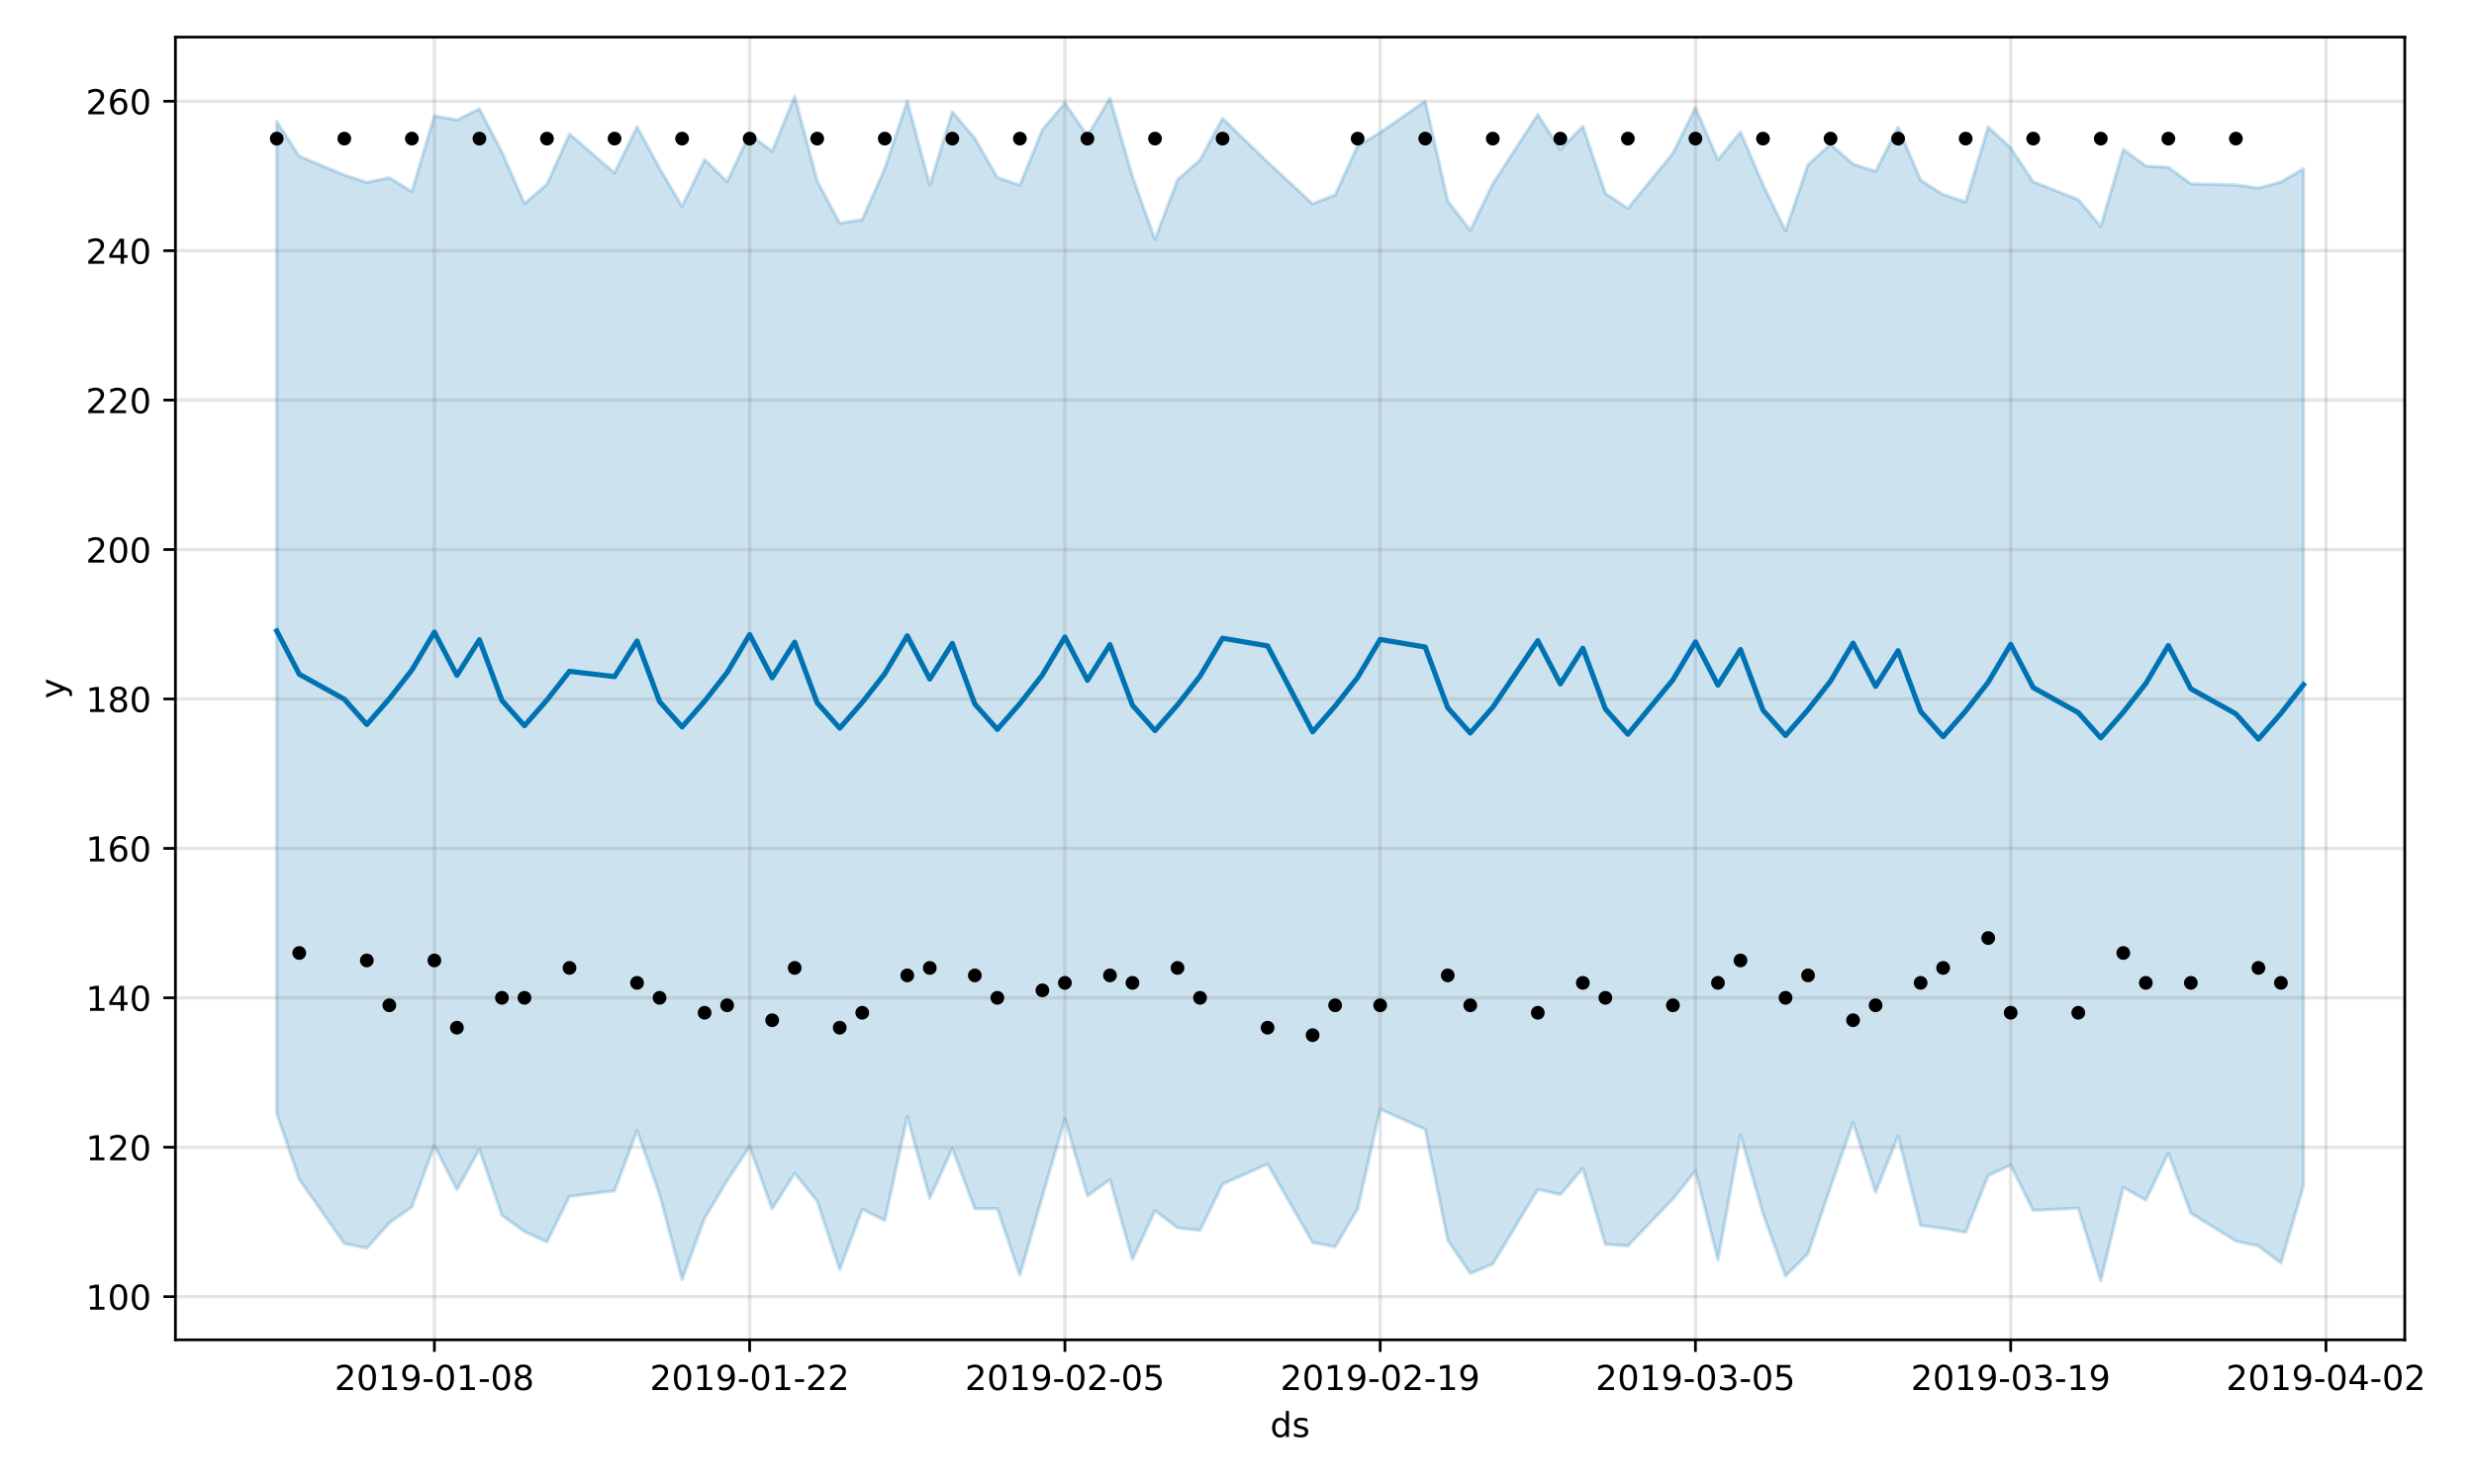 <?xml version="1.0" encoding="utf-8" standalone="no"?>
<!DOCTYPE svg PUBLIC "-//W3C//DTD SVG 1.1//EN"
  "http://www.w3.org/Graphics/SVG/1.1/DTD/svg11.dtd">
<!-- Created with matplotlib (https://matplotlib.org/) -->
<svg height="432pt" version="1.1" viewBox="0 0 720 432" width="720pt" xmlns="http://www.w3.org/2000/svg" xmlns:xlink="http://www.w3.org/1999/xlink">
 <defs>
  <style type="text/css">
*{stroke-linecap:butt;stroke-linejoin:round;}
  </style>
 </defs>
 <g id="figure_1">
  <g id="patch_1">
   <path d="M 0 432 
L 720 432 
L 720 0 
L 0 0 
z
" style="fill:#ffffff;"/>
  </g>
  <g id="axes_1">
   <g id="patch_2">
    <path d="M 51.05 390.04 
L 699.857 390.04 
L 699.857 10.8 
L 51.05 10.8 
z
" style="fill:#ffffff;"/>
   </g>
   <g id="PolyCollection_1">
    <defs>
     <path d="M 80.541 -396.618 
L 80.541 -107.808 
L 87.095 -88.69 
L 100.202 -70.005 
L 106.756 -68.658 
L 113.309 -76.009 
L 119.863 -80.621 
L 126.417 -98.53 
L 132.97 -85.693 
L 139.524 -97.398 
L 146.077 -78.215 
L 152.631 -73.482 
L 159.185 -70.451 
L 165.738 -83.743 
L 178.845 -85.345 
L 185.399 -102.892 
L 191.953 -84.298 
L 198.506 -59.486 
L 205.06 -77.34 
L 211.613 -88.308 
L 218.167 -98.234 
L 224.721 -80.084 
L 231.274 -90.434 
L 237.828 -82.37 
L 244.381 -62.451 
L 250.935 -79.96 
L 257.489 -76.737 
L 264.042 -106.899 
L 270.596 -83.197 
L 277.15 -97.64 
L 283.703 -80.103 
L 290.257 -80.161 
L 296.81 -60.8 
L 303.364 -83.707 
L 309.918 -106.26 
L 316.471 -83.89 
L 323.025 -88.571 
L 329.578 -65.386 
L 336.132 -79.576 
L 342.686 -74.564 
L 349.239 -73.834 
L 355.793 -87.283 
L 368.9 -93.132 
L 382.007 -70.287 
L 388.561 -69.051 
L 395.114 -80.04 
L 401.668 -109.105 
L 414.775 -103.249 
L 421.329 -71.003 
L 427.883 -61.285 
L 434.436 -64.021 
L 447.543 -85.749 
L 454.097 -84.246 
L 460.651 -91.861 
L 467.204 -69.773 
L 473.758 -69.327 
L 486.865 -82.964 
L 493.419 -91.161 
L 499.972 -65.247 
L 506.526 -101.622 
L 513.079 -78.77 
L 519.633 -60.501 
L 526.187 -67.084 
L 532.74 -86.45 
L 539.294 -105.285 
L 545.847 -84.961 
L 552.401 -101.26 
L 558.955 -75.284 
L 565.508 -74.391 
L 572.062 -73.297 
L 578.616 -89.799 
L 585.169 -92.806 
L 591.723 -79.617 
L 604.83 -80.306 
L 611.384 -59.198 
L 617.937 -86.331 
L 624.491 -82.652 
L 631.044 -96.315 
L 637.598 -78.831 
L 650.705 -70.698 
L 657.259 -69.28 
L 663.812 -64.313 
L 670.366 -86.748 
L 670.366 -382.875 
L 670.366 -382.875 
L 663.812 -379.014 
L 657.259 -377.257 
L 650.705 -378.178 
L 637.598 -378.499 
L 631.044 -383.288 
L 624.491 -383.658 
L 617.937 -388.519 
L 611.384 -366.105 
L 604.83 -373.901 
L 591.723 -379.09 
L 585.169 -388.921 
L 578.616 -395.051 
L 572.062 -373.206 
L 565.508 -375.36 
L 558.955 -379.534 
L 552.401 -394.956 
L 545.847 -382.147 
L 539.294 -384.223 
L 532.74 -389.976 
L 526.187 -384.067 
L 519.633 -364.795 
L 513.079 -378.186 
L 506.526 -393.544 
L 499.972 -385.454 
L 493.419 -400.683 
L 486.865 -387.407 
L 473.758 -371.327 
L 467.204 -375.718 
L 460.651 -395.236 
L 454.097 -388.484 
L 447.543 -398.667 
L 434.436 -378.48 
L 427.883 -364.915 
L 421.329 -373.503 
L 414.775 -402.576 
L 401.668 -393.408 
L 395.114 -389.593 
L 388.561 -375.251 
L 382.007 -372.662 
L 368.9 -384.828 
L 355.793 -397.535 
L 349.239 -385.424 
L 342.686 -379.653 
L 336.132 -362.309 
L 329.578 -380.576 
L 323.025 -403.39 
L 316.471 -392.452 
L 309.918 -401.981 
L 303.364 -394.244 
L 296.81 -378.101 
L 290.257 -380.312 
L 283.703 -391.73 
L 277.15 -399.427 
L 270.596 -378.103 
L 264.042 -402.546 
L 257.489 -382.942 
L 250.935 -368.073 
L 244.381 -367.016 
L 237.828 -379.307 
L 231.274 -403.962 
L 224.721 -387.91 
L 218.167 -393 
L 211.613 -379.117 
L 205.06 -385.527 
L 198.506 -371.9 
L 191.953 -383.002 
L 185.399 -395.092 
L 178.845 -381.651 
L 165.738 -392.98 
L 159.185 -378.385 
L 152.631 -372.723 
L 146.077 -387.726 
L 139.524 -400.288 
L 132.97 -397.082 
L 126.417 -398.27 
L 119.863 -376.232 
L 113.309 -380.266 
L 106.756 -378.924 
L 100.202 -381.043 
L 87.095 -386.533 
L 80.541 -396.618 
z
" id="mae2a9a20ec" style="stroke:#0072b2;stroke-opacity:0.2;"/>
    </defs>
    <g clip-path="url(#pcc163ce71d)">
     <use style="fill:#0072b2;fill-opacity:0.2;stroke:#0072b2;stroke-opacity:0.2;" x="0" xlink:href="#mae2a9a20ec" y="432"/>
    </g>
   </g>
   <g id="matplotlib.axis_1">
    <g id="xtick_1">
     <g id="line2d_1">
      <path clip-path="url(#pcc163ce71d)" d="M 126.417 390.04 
L 126.417 10.8 
" style="fill:none;stroke:#808080;stroke-linecap:square;stroke-opacity:0.2;"/>
     </g>
     <g id="line2d_2">
      <defs>
       <path d="M 0 0 
L 0 3.5 
" id="m2877cdb236" style="stroke:#000000;stroke-width:0.8;"/>
      </defs>
      <g>
       <use style="stroke:#000000;stroke-width:0.8;" x="126.417" xlink:href="#m2877cdb236" y="390.04"/>
      </g>
     </g>
     <g id="text_1">
      <!-- 2019-01-08 -->
      <defs>
       <path d="M 19.188 8.297 
L 53.609 8.297 
L 53.609 0 
L 7.328 0 
L 7.328 8.297 
Q 12.938 14.109 22.625 23.891 
Q 32.328 33.688 34.812 36.531 
Q 39.547 41.844 41.422 45.531 
Q 43.312 49.219 43.312 52.781 
Q 43.312 58.594 39.234 62.25 
Q 35.156 65.922 28.609 65.922 
Q 23.969 65.922 18.812 64.312 
Q 13.672 62.703 7.812 59.422 
L 7.812 69.391 
Q 13.766 71.781 18.938 73 
Q 24.125 74.219 28.422 74.219 
Q 39.75 74.219 46.484 68.547 
Q 53.219 62.891 53.219 53.422 
Q 53.219 48.922 51.531 44.891 
Q 49.859 40.875 45.406 35.406 
Q 44.188 33.984 37.641 27.219 
Q 31.109 20.453 19.188 8.297 
z
" id="DejaVuSans-50"/>
       <path d="M 31.781 66.406 
Q 24.172 66.406 20.328 58.906 
Q 16.5 51.422 16.5 36.375 
Q 16.5 21.391 20.328 13.891 
Q 24.172 6.391 31.781 6.391 
Q 39.453 6.391 43.281 13.891 
Q 47.125 21.391 47.125 36.375 
Q 47.125 51.422 43.281 58.906 
Q 39.453 66.406 31.781 66.406 
z
M 31.781 74.219 
Q 44.047 74.219 50.516 64.516 
Q 56.984 54.828 56.984 36.375 
Q 56.984 17.969 50.516 8.266 
Q 44.047 -1.422 31.781 -1.422 
Q 19.531 -1.422 13.062 8.266 
Q 6.594 17.969 6.594 36.375 
Q 6.594 54.828 13.062 64.516 
Q 19.531 74.219 31.781 74.219 
z
" id="DejaVuSans-48"/>
       <path d="M 12.406 8.297 
L 28.516 8.297 
L 28.516 63.922 
L 10.984 60.406 
L 10.984 69.391 
L 28.422 72.906 
L 38.281 72.906 
L 38.281 8.297 
L 54.391 8.297 
L 54.391 0 
L 12.406 0 
z
" id="DejaVuSans-49"/>
       <path d="M 10.984 1.516 
L 10.984 10.5 
Q 14.703 8.734 18.5 7.812 
Q 22.312 6.891 25.984 6.891 
Q 35.75 6.891 40.891 13.453 
Q 46.047 20.016 46.781 33.406 
Q 43.953 29.203 39.594 26.953 
Q 35.25 24.703 29.984 24.703 
Q 19.047 24.703 12.672 31.312 
Q 6.297 37.938 6.297 49.422 
Q 6.297 60.641 12.938 67.422 
Q 19.578 74.219 30.609 74.219 
Q 43.266 74.219 49.922 64.516 
Q 56.594 54.828 56.594 36.375 
Q 56.594 19.141 48.406 8.859 
Q 40.234 -1.422 26.422 -1.422 
Q 22.703 -1.422 18.891 -0.688 
Q 15.094 0.047 10.984 1.516 
z
M 30.609 32.422 
Q 37.25 32.422 41.125 36.953 
Q 45.016 41.5 45.016 49.422 
Q 45.016 57.281 41.125 61.844 
Q 37.25 66.406 30.609 66.406 
Q 23.969 66.406 20.094 61.844 
Q 16.219 57.281 16.219 49.422 
Q 16.219 41.5 20.094 36.953 
Q 23.969 32.422 30.609 32.422 
z
" id="DejaVuSans-57"/>
       <path d="M 4.891 31.391 
L 31.203 31.391 
L 31.203 23.391 
L 4.891 23.391 
z
" id="DejaVuSans-45"/>
       <path d="M 31.781 34.625 
Q 24.75 34.625 20.719 30.859 
Q 16.703 27.094 16.703 20.516 
Q 16.703 13.922 20.719 10.156 
Q 24.75 6.391 31.781 6.391 
Q 38.812 6.391 42.859 10.172 
Q 46.922 13.969 46.922 20.516 
Q 46.922 27.094 42.891 30.859 
Q 38.875 34.625 31.781 34.625 
z
M 21.922 38.812 
Q 15.578 40.375 12.031 44.719 
Q 8.5 49.078 8.5 55.328 
Q 8.5 64.062 14.719 69.141 
Q 20.953 74.219 31.781 74.219 
Q 42.672 74.219 48.875 69.141 
Q 55.078 64.062 55.078 55.328 
Q 55.078 49.078 51.531 44.719 
Q 48 40.375 41.703 38.812 
Q 48.828 37.156 52.797 32.312 
Q 56.781 27.484 56.781 20.516 
Q 56.781 9.906 50.312 4.234 
Q 43.844 -1.422 31.781 -1.422 
Q 19.734 -1.422 13.25 4.234 
Q 6.781 9.906 6.781 20.516 
Q 6.781 27.484 10.781 32.312 
Q 14.797 37.156 21.922 38.812 
z
M 18.312 54.391 
Q 18.312 48.734 21.844 45.562 
Q 25.391 42.391 31.781 42.391 
Q 38.141 42.391 41.719 45.562 
Q 45.312 48.734 45.312 54.391 
Q 45.312 60.062 41.719 63.234 
Q 38.141 66.406 31.781 66.406 
Q 25.391 66.406 21.844 63.234 
Q 18.312 60.062 18.312 54.391 
z
" id="DejaVuSans-56"/>
      </defs>
      <g transform="translate(97.359 404.638)scale(0.1 -0.1)">
       <use xlink:href="#DejaVuSans-50"/>
       <use x="63.623" xlink:href="#DejaVuSans-48"/>
       <use x="127.246" xlink:href="#DejaVuSans-49"/>
       <use x="190.869" xlink:href="#DejaVuSans-57"/>
       <use x="254.492" xlink:href="#DejaVuSans-45"/>
       <use x="290.576" xlink:href="#DejaVuSans-48"/>
       <use x="354.199" xlink:href="#DejaVuSans-49"/>
       <use x="417.822" xlink:href="#DejaVuSans-45"/>
       <use x="453.906" xlink:href="#DejaVuSans-48"/>
       <use x="517.529" xlink:href="#DejaVuSans-56"/>
      </g>
     </g>
    </g>
    <g id="xtick_2">
     <g id="line2d_3">
      <path clip-path="url(#pcc163ce71d)" d="M 218.167 390.04 
L 218.167 10.8 
" style="fill:none;stroke:#808080;stroke-linecap:square;stroke-opacity:0.2;"/>
     </g>
     <g id="line2d_4">
      <g>
       <use style="stroke:#000000;stroke-width:0.8;" x="218.167" xlink:href="#m2877cdb236" y="390.04"/>
      </g>
     </g>
     <g id="text_2">
      <!-- 2019-01-22 -->
      <g transform="translate(189.109 404.638)scale(0.1 -0.1)">
       <use xlink:href="#DejaVuSans-50"/>
       <use x="63.623" xlink:href="#DejaVuSans-48"/>
       <use x="127.246" xlink:href="#DejaVuSans-49"/>
       <use x="190.869" xlink:href="#DejaVuSans-57"/>
       <use x="254.492" xlink:href="#DejaVuSans-45"/>
       <use x="290.576" xlink:href="#DejaVuSans-48"/>
       <use x="354.199" xlink:href="#DejaVuSans-49"/>
       <use x="417.822" xlink:href="#DejaVuSans-45"/>
       <use x="453.906" xlink:href="#DejaVuSans-50"/>
       <use x="517.529" xlink:href="#DejaVuSans-50"/>
      </g>
     </g>
    </g>
    <g id="xtick_3">
     <g id="line2d_5">
      <path clip-path="url(#pcc163ce71d)" d="M 309.918 390.04 
L 309.918 10.8 
" style="fill:none;stroke:#808080;stroke-linecap:square;stroke-opacity:0.2;"/>
     </g>
     <g id="line2d_6">
      <g>
       <use style="stroke:#000000;stroke-width:0.8;" x="309.918" xlink:href="#m2877cdb236" y="390.04"/>
      </g>
     </g>
     <g id="text_3">
      <!-- 2019-02-05 -->
      <defs>
       <path d="M 10.797 72.906 
L 49.516 72.906 
L 49.516 64.594 
L 19.828 64.594 
L 19.828 46.734 
Q 21.969 47.469 24.109 47.828 
Q 26.266 48.188 28.422 48.188 
Q 40.625 48.188 47.75 41.5 
Q 54.891 34.812 54.891 23.391 
Q 54.891 11.625 47.562 5.094 
Q 40.234 -1.422 26.906 -1.422 
Q 22.312 -1.422 17.547 -0.641 
Q 12.797 0.141 7.719 1.703 
L 7.719 11.625 
Q 12.109 9.234 16.797 8.062 
Q 21.484 6.891 26.703 6.891 
Q 35.156 6.891 40.078 11.328 
Q 45.016 15.766 45.016 23.391 
Q 45.016 31 40.078 35.438 
Q 35.156 39.891 26.703 39.891 
Q 22.75 39.891 18.812 39.016 
Q 14.891 38.141 10.797 36.281 
z
" id="DejaVuSans-53"/>
      </defs>
      <g transform="translate(280.86 404.638)scale(0.1 -0.1)">
       <use xlink:href="#DejaVuSans-50"/>
       <use x="63.623" xlink:href="#DejaVuSans-48"/>
       <use x="127.246" xlink:href="#DejaVuSans-49"/>
       <use x="190.869" xlink:href="#DejaVuSans-57"/>
       <use x="254.492" xlink:href="#DejaVuSans-45"/>
       <use x="290.576" xlink:href="#DejaVuSans-48"/>
       <use x="354.199" xlink:href="#DejaVuSans-50"/>
       <use x="417.822" xlink:href="#DejaVuSans-45"/>
       <use x="453.906" xlink:href="#DejaVuSans-48"/>
       <use x="517.529" xlink:href="#DejaVuSans-53"/>
      </g>
     </g>
    </g>
    <g id="xtick_4">
     <g id="line2d_7">
      <path clip-path="url(#pcc163ce71d)" d="M 401.668 390.04 
L 401.668 10.8 
" style="fill:none;stroke:#808080;stroke-linecap:square;stroke-opacity:0.2;"/>
     </g>
     <g id="line2d_8">
      <g>
       <use style="stroke:#000000;stroke-width:0.8;" x="401.668" xlink:href="#m2877cdb236" y="390.04"/>
      </g>
     </g>
     <g id="text_4">
      <!-- 2019-02-19 -->
      <g transform="translate(372.61 404.638)scale(0.1 -0.1)">
       <use xlink:href="#DejaVuSans-50"/>
       <use x="63.623" xlink:href="#DejaVuSans-48"/>
       <use x="127.246" xlink:href="#DejaVuSans-49"/>
       <use x="190.869" xlink:href="#DejaVuSans-57"/>
       <use x="254.492" xlink:href="#DejaVuSans-45"/>
       <use x="290.576" xlink:href="#DejaVuSans-48"/>
       <use x="354.199" xlink:href="#DejaVuSans-50"/>
       <use x="417.822" xlink:href="#DejaVuSans-45"/>
       <use x="453.906" xlink:href="#DejaVuSans-49"/>
       <use x="517.529" xlink:href="#DejaVuSans-57"/>
      </g>
     </g>
    </g>
    <g id="xtick_5">
     <g id="line2d_9">
      <path clip-path="url(#pcc163ce71d)" d="M 493.419 390.04 
L 493.419 10.8 
" style="fill:none;stroke:#808080;stroke-linecap:square;stroke-opacity:0.2;"/>
     </g>
     <g id="line2d_10">
      <g>
       <use style="stroke:#000000;stroke-width:0.8;" x="493.419" xlink:href="#m2877cdb236" y="390.04"/>
      </g>
     </g>
     <g id="text_5">
      <!-- 2019-03-05 -->
      <defs>
       <path d="M 40.578 39.312 
Q 47.656 37.797 51.625 33 
Q 55.609 28.219 55.609 21.188 
Q 55.609 10.406 48.188 4.484 
Q 40.766 -1.422 27.094 -1.422 
Q 22.516 -1.422 17.656 -0.516 
Q 12.797 0.391 7.625 2.203 
L 7.625 11.719 
Q 11.719 9.328 16.594 8.109 
Q 21.484 6.891 26.812 6.891 
Q 36.078 6.891 40.938 10.547 
Q 45.797 14.203 45.797 21.188 
Q 45.797 27.641 41.281 31.266 
Q 36.766 34.906 28.719 34.906 
L 20.219 34.906 
L 20.219 43.016 
L 29.109 43.016 
Q 36.375 43.016 40.234 45.922 
Q 44.094 48.828 44.094 54.297 
Q 44.094 59.906 40.109 62.906 
Q 36.141 65.922 28.719 65.922 
Q 24.656 65.922 20.016 65.031 
Q 15.375 64.156 9.812 62.312 
L 9.812 71.094 
Q 15.438 72.656 20.344 73.438 
Q 25.25 74.219 29.594 74.219 
Q 40.828 74.219 47.359 69.109 
Q 53.906 64.016 53.906 55.328 
Q 53.906 49.266 50.438 45.094 
Q 46.969 40.922 40.578 39.312 
z
" id="DejaVuSans-51"/>
      </defs>
      <g transform="translate(464.361 404.638)scale(0.1 -0.1)">
       <use xlink:href="#DejaVuSans-50"/>
       <use x="63.623" xlink:href="#DejaVuSans-48"/>
       <use x="127.246" xlink:href="#DejaVuSans-49"/>
       <use x="190.869" xlink:href="#DejaVuSans-57"/>
       <use x="254.492" xlink:href="#DejaVuSans-45"/>
       <use x="290.576" xlink:href="#DejaVuSans-48"/>
       <use x="354.199" xlink:href="#DejaVuSans-51"/>
       <use x="417.822" xlink:href="#DejaVuSans-45"/>
       <use x="453.906" xlink:href="#DejaVuSans-48"/>
       <use x="517.529" xlink:href="#DejaVuSans-53"/>
      </g>
     </g>
    </g>
    <g id="xtick_6">
     <g id="line2d_11">
      <path clip-path="url(#pcc163ce71d)" d="M 585.169 390.04 
L 585.169 10.8 
" style="fill:none;stroke:#808080;stroke-linecap:square;stroke-opacity:0.2;"/>
     </g>
     <g id="line2d_12">
      <g>
       <use style="stroke:#000000;stroke-width:0.8;" x="585.169" xlink:href="#m2877cdb236" y="390.04"/>
      </g>
     </g>
     <g id="text_6">
      <!-- 2019-03-19 -->
      <g transform="translate(556.111 404.638)scale(0.1 -0.1)">
       <use xlink:href="#DejaVuSans-50"/>
       <use x="63.623" xlink:href="#DejaVuSans-48"/>
       <use x="127.246" xlink:href="#DejaVuSans-49"/>
       <use x="190.869" xlink:href="#DejaVuSans-57"/>
       <use x="254.492" xlink:href="#DejaVuSans-45"/>
       <use x="290.576" xlink:href="#DejaVuSans-48"/>
       <use x="354.199" xlink:href="#DejaVuSans-51"/>
       <use x="417.822" xlink:href="#DejaVuSans-45"/>
       <use x="453.906" xlink:href="#DejaVuSans-49"/>
       <use x="517.529" xlink:href="#DejaVuSans-57"/>
      </g>
     </g>
    </g>
    <g id="xtick_7">
     <g id="line2d_13">
      <path clip-path="url(#pcc163ce71d)" d="M 676.92 390.04 
L 676.92 10.8 
" style="fill:none;stroke:#808080;stroke-linecap:square;stroke-opacity:0.2;"/>
     </g>
     <g id="line2d_14">
      <g>
       <use style="stroke:#000000;stroke-width:0.8;" x="676.92" xlink:href="#m2877cdb236" y="390.04"/>
      </g>
     </g>
     <g id="text_7">
      <!-- 2019-04-02 -->
      <defs>
       <path d="M 37.797 64.312 
L 12.891 25.391 
L 37.797 25.391 
z
M 35.203 72.906 
L 47.609 72.906 
L 47.609 25.391 
L 58.016 25.391 
L 58.016 17.188 
L 47.609 17.188 
L 47.609 0 
L 37.797 0 
L 37.797 17.188 
L 4.891 17.188 
L 4.891 26.703 
z
" id="DejaVuSans-52"/>
      </defs>
      <g transform="translate(647.862 404.638)scale(0.1 -0.1)">
       <use xlink:href="#DejaVuSans-50"/>
       <use x="63.623" xlink:href="#DejaVuSans-48"/>
       <use x="127.246" xlink:href="#DejaVuSans-49"/>
       <use x="190.869" xlink:href="#DejaVuSans-57"/>
       <use x="254.492" xlink:href="#DejaVuSans-45"/>
       <use x="290.576" xlink:href="#DejaVuSans-48"/>
       <use x="354.199" xlink:href="#DejaVuSans-52"/>
       <use x="417.822" xlink:href="#DejaVuSans-45"/>
       <use x="453.906" xlink:href="#DejaVuSans-48"/>
       <use x="517.529" xlink:href="#DejaVuSans-50"/>
      </g>
     </g>
    </g>
    <g id="text_8">
     <!-- ds -->
     <defs>
      <path d="M 45.406 46.391 
L 45.406 75.984 
L 54.391 75.984 
L 54.391 0 
L 45.406 0 
L 45.406 8.203 
Q 42.578 3.328 38.25 0.953 
Q 33.938 -1.422 27.875 -1.422 
Q 17.969 -1.422 11.734 6.484 
Q 5.516 14.406 5.516 27.297 
Q 5.516 40.188 11.734 48.094 
Q 17.969 56 27.875 56 
Q 33.938 56 38.25 53.625 
Q 42.578 51.266 45.406 46.391 
z
M 14.797 27.297 
Q 14.797 17.391 18.875 11.75 
Q 22.953 6.109 30.078 6.109 
Q 37.203 6.109 41.297 11.75 
Q 45.406 17.391 45.406 27.297 
Q 45.406 37.203 41.297 42.844 
Q 37.203 48.484 30.078 48.484 
Q 22.953 48.484 18.875 42.844 
Q 14.797 37.203 14.797 27.297 
z
" id="DejaVuSans-100"/>
      <path d="M 44.281 53.078 
L 44.281 44.578 
Q 40.484 46.531 36.375 47.5 
Q 32.281 48.484 27.875 48.484 
Q 21.188 48.484 17.844 46.438 
Q 14.5 44.391 14.5 40.281 
Q 14.5 37.156 16.891 35.375 
Q 19.281 33.594 26.516 31.984 
L 29.594 31.297 
Q 39.156 29.25 43.188 25.516 
Q 47.219 21.781 47.219 15.094 
Q 47.219 7.469 41.188 3.016 
Q 35.156 -1.422 24.609 -1.422 
Q 20.219 -1.422 15.453 -0.562 
Q 10.688 0.297 5.422 2 
L 5.422 11.281 
Q 10.406 8.688 15.234 7.391 
Q 20.062 6.109 24.812 6.109 
Q 31.156 6.109 34.562 8.281 
Q 37.984 10.453 37.984 14.406 
Q 37.984 18.062 35.516 20.016 
Q 33.062 21.969 24.703 23.781 
L 21.578 24.516 
Q 13.234 26.266 9.516 29.906 
Q 5.812 33.547 5.812 39.891 
Q 5.812 47.609 11.281 51.797 
Q 16.75 56 26.812 56 
Q 31.781 56 36.172 55.266 
Q 40.578 54.547 44.281 53.078 
z
" id="DejaVuSans-115"/>
     </defs>
     <g transform="translate(369.675 418.317)scale(0.1 -0.1)">
      <use xlink:href="#DejaVuSans-100"/>
      <use x="63.477" xlink:href="#DejaVuSans-115"/>
     </g>
    </g>
   </g>
   <g id="matplotlib.axis_2">
    <g id="ytick_1">
     <g id="line2d_15">
      <path clip-path="url(#pcc163ce71d)" d="M 51.05 377.465 
L 699.857 377.465 
" style="fill:none;stroke:#808080;stroke-linecap:square;stroke-opacity:0.2;"/>
     </g>
     <g id="line2d_16">
      <defs>
       <path d="M 0 0 
L -3.5 0 
" id="mc5553b0ab5" style="stroke:#000000;stroke-width:0.8;"/>
      </defs>
      <g>
       <use style="stroke:#000000;stroke-width:0.8;" x="51.05" xlink:href="#mc5553b0ab5" y="377.465"/>
      </g>
     </g>
     <g id="text_9">
      <!-- 100 -->
      <g transform="translate(24.962 381.264)scale(0.1 -0.1)">
       <use xlink:href="#DejaVuSans-49"/>
       <use x="63.623" xlink:href="#DejaVuSans-48"/>
       <use x="127.246" xlink:href="#DejaVuSans-48"/>
      </g>
     </g>
    </g>
    <g id="ytick_2">
     <g id="line2d_17">
      <path clip-path="url(#pcc163ce71d)" d="M 51.05 333.966 
L 699.857 333.966 
" style="fill:none;stroke:#808080;stroke-linecap:square;stroke-opacity:0.2;"/>
     </g>
     <g id="line2d_18">
      <g>
       <use style="stroke:#000000;stroke-width:0.8;" x="51.05" xlink:href="#mc5553b0ab5" y="333.966"/>
      </g>
     </g>
     <g id="text_10">
      <!-- 120 -->
      <g transform="translate(24.962 337.765)scale(0.1 -0.1)">
       <use xlink:href="#DejaVuSans-49"/>
       <use x="63.623" xlink:href="#DejaVuSans-50"/>
       <use x="127.246" xlink:href="#DejaVuSans-48"/>
      </g>
     </g>
    </g>
    <g id="ytick_3">
     <g id="line2d_19">
      <path clip-path="url(#pcc163ce71d)" d="M 51.05 290.467 
L 699.857 290.467 
" style="fill:none;stroke:#808080;stroke-linecap:square;stroke-opacity:0.2;"/>
     </g>
     <g id="line2d_20">
      <g>
       <use style="stroke:#000000;stroke-width:0.8;" x="51.05" xlink:href="#mc5553b0ab5" y="290.467"/>
      </g>
     </g>
     <g id="text_11">
      <!-- 140 -->
      <g transform="translate(24.962 294.267)scale(0.1 -0.1)">
       <use xlink:href="#DejaVuSans-49"/>
       <use x="63.623" xlink:href="#DejaVuSans-52"/>
       <use x="127.246" xlink:href="#DejaVuSans-48"/>
      </g>
     </g>
    </g>
    <g id="ytick_4">
     <g id="line2d_21">
      <path clip-path="url(#pcc163ce71d)" d="M 51.05 246.969 
L 699.857 246.969 
" style="fill:none;stroke:#808080;stroke-linecap:square;stroke-opacity:0.2;"/>
     </g>
     <g id="line2d_22">
      <g>
       <use style="stroke:#000000;stroke-width:0.8;" x="51.05" xlink:href="#mc5553b0ab5" y="246.969"/>
      </g>
     </g>
     <g id="text_12">
      <!-- 160 -->
      <defs>
       <path d="M 33.016 40.375 
Q 26.375 40.375 22.484 35.828 
Q 18.609 31.297 18.609 23.391 
Q 18.609 15.531 22.484 10.953 
Q 26.375 6.391 33.016 6.391 
Q 39.656 6.391 43.531 10.953 
Q 47.406 15.531 47.406 23.391 
Q 47.406 31.297 43.531 35.828 
Q 39.656 40.375 33.016 40.375 
z
M 52.594 71.297 
L 52.594 62.312 
Q 48.875 64.062 45.094 64.984 
Q 41.312 65.922 37.594 65.922 
Q 27.828 65.922 22.672 59.328 
Q 17.531 52.734 16.797 39.406 
Q 19.672 43.656 24.016 45.922 
Q 28.375 48.188 33.594 48.188 
Q 44.578 48.188 50.953 41.516 
Q 57.328 34.859 57.328 23.391 
Q 57.328 12.156 50.688 5.359 
Q 44.047 -1.422 33.016 -1.422 
Q 20.359 -1.422 13.672 8.266 
Q 6.984 17.969 6.984 36.375 
Q 6.984 53.656 15.188 63.938 
Q 23.391 74.219 37.203 74.219 
Q 40.922 74.219 44.703 73.484 
Q 48.484 72.75 52.594 71.297 
z
" id="DejaVuSans-54"/>
      </defs>
      <g transform="translate(24.962 250.768)scale(0.1 -0.1)">
       <use xlink:href="#DejaVuSans-49"/>
       <use x="63.623" xlink:href="#DejaVuSans-54"/>
       <use x="127.246" xlink:href="#DejaVuSans-48"/>
      </g>
     </g>
    </g>
    <g id="ytick_5">
     <g id="line2d_23">
      <path clip-path="url(#pcc163ce71d)" d="M 51.05 203.47 
L 699.857 203.47 
" style="fill:none;stroke:#808080;stroke-linecap:square;stroke-opacity:0.2;"/>
     </g>
     <g id="line2d_24">
      <g>
       <use style="stroke:#000000;stroke-width:0.8;" x="51.05" xlink:href="#mc5553b0ab5" y="203.47"/>
      </g>
     </g>
     <g id="text_13">
      <!-- 180 -->
      <g transform="translate(24.962 207.269)scale(0.1 -0.1)">
       <use xlink:href="#DejaVuSans-49"/>
       <use x="63.623" xlink:href="#DejaVuSans-56"/>
       <use x="127.246" xlink:href="#DejaVuSans-48"/>
      </g>
     </g>
    </g>
    <g id="ytick_6">
     <g id="line2d_25">
      <path clip-path="url(#pcc163ce71d)" d="M 51.05 159.971 
L 699.857 159.971 
" style="fill:none;stroke:#808080;stroke-linecap:square;stroke-opacity:0.2;"/>
     </g>
     <g id="line2d_26">
      <g>
       <use style="stroke:#000000;stroke-width:0.8;" x="51.05" xlink:href="#mc5553b0ab5" y="159.971"/>
      </g>
     </g>
     <g id="text_14">
      <!-- 200 -->
      <g transform="translate(24.962 163.771)scale(0.1 -0.1)">
       <use xlink:href="#DejaVuSans-50"/>
       <use x="63.623" xlink:href="#DejaVuSans-48"/>
       <use x="127.246" xlink:href="#DejaVuSans-48"/>
      </g>
     </g>
    </g>
    <g id="ytick_7">
     <g id="line2d_27">
      <path clip-path="url(#pcc163ce71d)" d="M 51.05 116.473 
L 699.857 116.473 
" style="fill:none;stroke:#808080;stroke-linecap:square;stroke-opacity:0.2;"/>
     </g>
     <g id="line2d_28">
      <g>
       <use style="stroke:#000000;stroke-width:0.8;" x="51.05" xlink:href="#mc5553b0ab5" y="116.473"/>
      </g>
     </g>
     <g id="text_15">
      <!-- 220 -->
      <g transform="translate(24.962 120.272)scale(0.1 -0.1)">
       <use xlink:href="#DejaVuSans-50"/>
       <use x="63.623" xlink:href="#DejaVuSans-50"/>
       <use x="127.246" xlink:href="#DejaVuSans-48"/>
      </g>
     </g>
    </g>
    <g id="ytick_8">
     <g id="line2d_29">
      <path clip-path="url(#pcc163ce71d)" d="M 51.05 72.974 
L 699.857 72.974 
" style="fill:none;stroke:#808080;stroke-linecap:square;stroke-opacity:0.2;"/>
     </g>
     <g id="line2d_30">
      <g>
       <use style="stroke:#000000;stroke-width:0.8;" x="51.05" xlink:href="#mc5553b0ab5" y="72.974"/>
      </g>
     </g>
     <g id="text_16">
      <!-- 240 -->
      <g transform="translate(24.962 76.773)scale(0.1 -0.1)">
       <use xlink:href="#DejaVuSans-50"/>
       <use x="63.623" xlink:href="#DejaVuSans-52"/>
       <use x="127.246" xlink:href="#DejaVuSans-48"/>
      </g>
     </g>
    </g>
    <g id="ytick_9">
     <g id="line2d_31">
      <path clip-path="url(#pcc163ce71d)" d="M 51.05 29.475 
L 699.857 29.475 
" style="fill:none;stroke:#808080;stroke-linecap:square;stroke-opacity:0.2;"/>
     </g>
     <g id="line2d_32">
      <g>
       <use style="stroke:#000000;stroke-width:0.8;" x="51.05" xlink:href="#mc5553b0ab5" y="29.475"/>
      </g>
     </g>
     <g id="text_17">
      <!-- 260 -->
      <g transform="translate(24.962 33.275)scale(0.1 -0.1)">
       <use xlink:href="#DejaVuSans-50"/>
       <use x="63.623" xlink:href="#DejaVuSans-54"/>
       <use x="127.246" xlink:href="#DejaVuSans-48"/>
      </g>
     </g>
    </g>
    <g id="text_18">
     <!-- y -->
     <defs>
      <path d="M 32.172 -5.078 
Q 28.375 -14.844 24.75 -17.812 
Q 21.141 -20.797 15.094 -20.797 
L 7.906 -20.797 
L 7.906 -13.281 
L 13.188 -13.281 
Q 16.891 -13.281 18.938 -11.516 
Q 21 -9.766 23.484 -3.219 
L 25.094 0.875 
L 2.984 54.688 
L 12.5 54.688 
L 29.594 11.922 
L 46.688 54.688 
L 56.203 54.688 
z
" id="DejaVuSans-121"/>
     </defs>
     <g transform="translate(18.883 203.379)rotate(-90)scale(0.1 -0.1)">
      <use xlink:href="#DejaVuSans-121"/>
     </g>
    </g>
   </g>
   <g id="line2d_33">
    <defs>
     <path d="M 0 1.5 
C 0.398 1.5 0.779 1.342 1.061 1.061 
C 1.342 0.779 1.5 0.398 1.5 0 
C 1.5 -0.398 1.342 -0.779 1.061 -1.061 
C 0.779 -1.342 0.398 -1.5 0 -1.5 
C -0.398 -1.5 -0.779 -1.342 -1.061 -1.061 
C -1.342 -0.779 -1.5 -0.398 -1.5 0 
C -1.5 0.398 -1.342 0.779 -1.061 1.061 
C -0.779 1.342 -0.398 1.5 0 1.5 
z
" id="me42f52be9f" style="stroke:#000000;"/>
    </defs>
    <g clip-path="url(#pcc163ce71d)">
     <use style="stroke:#000000;" x="80.541" xlink:href="#me42f52be9f" y="40.35"/>
     <use style="stroke:#000000;" x="87.095" xlink:href="#me42f52be9f" y="277.418"/>
     <use style="stroke:#000000;" x="100.202" xlink:href="#me42f52be9f" y="40.35"/>
     <use style="stroke:#000000;" x="106.756" xlink:href="#me42f52be9f" y="279.593"/>
     <use style="stroke:#000000;" x="113.309" xlink:href="#me42f52be9f" y="292.642"/>
     <use style="stroke:#000000;" x="119.863" xlink:href="#me42f52be9f" y="40.35"/>
     <use style="stroke:#000000;" x="126.417" xlink:href="#me42f52be9f" y="279.593"/>
     <use style="stroke:#000000;" x="132.97" xlink:href="#me42f52be9f" y="299.167"/>
     <use style="stroke:#000000;" x="139.524" xlink:href="#me42f52be9f" y="40.35"/>
     <use style="stroke:#000000;" x="146.077" xlink:href="#me42f52be9f" y="290.467"/>
     <use style="stroke:#000000;" x="152.631" xlink:href="#me42f52be9f" y="290.467"/>
     <use style="stroke:#000000;" x="159.185" xlink:href="#me42f52be9f" y="40.35"/>
     <use style="stroke:#000000;" x="165.738" xlink:href="#me42f52be9f" y="281.768"/>
     <use style="stroke:#000000;" x="178.845" xlink:href="#me42f52be9f" y="40.35"/>
     <use style="stroke:#000000;" x="185.399" xlink:href="#me42f52be9f" y="286.117"/>
     <use style="stroke:#000000;" x="191.953" xlink:href="#me42f52be9f" y="290.467"/>
     <use style="stroke:#000000;" x="198.506" xlink:href="#me42f52be9f" y="40.35"/>
     <use style="stroke:#000000;" x="205.06" xlink:href="#me42f52be9f" y="294.817"/>
     <use style="stroke:#000000;" x="211.613" xlink:href="#me42f52be9f" y="292.642"/>
     <use style="stroke:#000000;" x="218.167" xlink:href="#me42f52be9f" y="40.35"/>
     <use style="stroke:#000000;" x="224.721" xlink:href="#me42f52be9f" y="296.992"/>
     <use style="stroke:#000000;" x="231.274" xlink:href="#me42f52be9f" y="281.768"/>
     <use style="stroke:#000000;" x="237.828" xlink:href="#me42f52be9f" y="40.35"/>
     <use style="stroke:#000000;" x="244.381" xlink:href="#me42f52be9f" y="299.167"/>
     <use style="stroke:#000000;" x="250.935" xlink:href="#me42f52be9f" y="294.817"/>
     <use style="stroke:#000000;" x="257.489" xlink:href="#me42f52be9f" y="40.35"/>
     <use style="stroke:#000000;" x="264.042" xlink:href="#me42f52be9f" y="283.943"/>
     <use style="stroke:#000000;" x="270.596" xlink:href="#me42f52be9f" y="281.768"/>
     <use style="stroke:#000000;" x="277.15" xlink:href="#me42f52be9f" y="40.35"/>
     <use style="stroke:#000000;" x="283.703" xlink:href="#me42f52be9f" y="283.943"/>
     <use style="stroke:#000000;" x="290.257" xlink:href="#me42f52be9f" y="290.467"/>
     <use style="stroke:#000000;" x="296.81" xlink:href="#me42f52be9f" y="40.35"/>
     <use style="stroke:#000000;" x="303.364" xlink:href="#me42f52be9f" y="288.292"/>
     <use style="stroke:#000000;" x="309.918" xlink:href="#me42f52be9f" y="286.117"/>
     <use style="stroke:#000000;" x="316.471" xlink:href="#me42f52be9f" y="40.35"/>
     <use style="stroke:#000000;" x="323.025" xlink:href="#me42f52be9f" y="283.943"/>
     <use style="stroke:#000000;" x="329.578" xlink:href="#me42f52be9f" y="286.117"/>
     <use style="stroke:#000000;" x="336.132" xlink:href="#me42f52be9f" y="40.35"/>
     <use style="stroke:#000000;" x="342.686" xlink:href="#me42f52be9f" y="281.768"/>
     <use style="stroke:#000000;" x="349.239" xlink:href="#me42f52be9f" y="290.467"/>
     <use style="stroke:#000000;" x="355.793" xlink:href="#me42f52be9f" y="40.35"/>
     <use style="stroke:#000000;" x="368.9" xlink:href="#me42f52be9f" y="299.167"/>
     <use style="stroke:#000000;" x="382.007" xlink:href="#me42f52be9f" y="301.342"/>
     <use style="stroke:#000000;" x="388.561" xlink:href="#me42f52be9f" y="292.642"/>
     <use style="stroke:#000000;" x="395.114" xlink:href="#me42f52be9f" y="40.35"/>
     <use style="stroke:#000000;" x="401.668" xlink:href="#me42f52be9f" y="292.642"/>
     <use style="stroke:#000000;" x="414.775" xlink:href="#me42f52be9f" y="40.35"/>
     <use style="stroke:#000000;" x="421.329" xlink:href="#me42f52be9f" y="283.943"/>
     <use style="stroke:#000000;" x="427.883" xlink:href="#me42f52be9f" y="292.642"/>
     <use style="stroke:#000000;" x="434.436" xlink:href="#me42f52be9f" y="40.35"/>
     <use style="stroke:#000000;" x="447.543" xlink:href="#me42f52be9f" y="294.817"/>
     <use style="stroke:#000000;" x="454.097" xlink:href="#me42f52be9f" y="40.35"/>
     <use style="stroke:#000000;" x="460.651" xlink:href="#me42f52be9f" y="286.117"/>
     <use style="stroke:#000000;" x="467.204" xlink:href="#me42f52be9f" y="290.467"/>
     <use style="stroke:#000000;" x="473.758" xlink:href="#me42f52be9f" y="40.35"/>
     <use style="stroke:#000000;" x="486.865" xlink:href="#me42f52be9f" y="292.642"/>
     <use style="stroke:#000000;" x="493.419" xlink:href="#me42f52be9f" y="40.35"/>
     <use style="stroke:#000000;" x="499.972" xlink:href="#me42f52be9f" y="286.117"/>
     <use style="stroke:#000000;" x="506.526" xlink:href="#me42f52be9f" y="279.593"/>
     <use style="stroke:#000000;" x="513.079" xlink:href="#me42f52be9f" y="40.35"/>
     <use style="stroke:#000000;" x="519.633" xlink:href="#me42f52be9f" y="290.467"/>
     <use style="stroke:#000000;" x="526.187" xlink:href="#me42f52be9f" y="283.943"/>
     <use style="stroke:#000000;" x="532.74" xlink:href="#me42f52be9f" y="40.35"/>
     <use style="stroke:#000000;" x="539.294" xlink:href="#me42f52be9f" y="296.992"/>
     <use style="stroke:#000000;" x="545.847" xlink:href="#me42f52be9f" y="292.642"/>
     <use style="stroke:#000000;" x="552.401" xlink:href="#me42f52be9f" y="40.35"/>
     <use style="stroke:#000000;" x="558.955" xlink:href="#me42f52be9f" y="286.117"/>
     <use style="stroke:#000000;" x="565.508" xlink:href="#me42f52be9f" y="281.768"/>
     <use style="stroke:#000000;" x="572.062" xlink:href="#me42f52be9f" y="40.35"/>
     <use style="stroke:#000000;" x="578.616" xlink:href="#me42f52be9f" y="273.068"/>
     <use style="stroke:#000000;" x="585.169" xlink:href="#me42f52be9f" y="294.817"/>
     <use style="stroke:#000000;" x="591.723" xlink:href="#me42f52be9f" y="40.35"/>
     <use style="stroke:#000000;" x="604.83" xlink:href="#me42f52be9f" y="294.817"/>
     <use style="stroke:#000000;" x="611.384" xlink:href="#me42f52be9f" y="40.35"/>
     <use style="stroke:#000000;" x="617.937" xlink:href="#me42f52be9f" y="277.418"/>
     <use style="stroke:#000000;" x="624.491" xlink:href="#me42f52be9f" y="286.117"/>
     <use style="stroke:#000000;" x="631.044" xlink:href="#me42f52be9f" y="40.35"/>
     <use style="stroke:#000000;" x="637.598" xlink:href="#me42f52be9f" y="286.117"/>
     <use style="stroke:#000000;" x="650.705" xlink:href="#me42f52be9f" y="40.35"/>
     <use style="stroke:#000000;" x="657.259" xlink:href="#me42f52be9f" y="281.768"/>
     <use style="stroke:#000000;" x="663.812" xlink:href="#me42f52be9f" y="286.117"/>
    </g>
   </g>
   <g id="line2d_34">
    <path clip-path="url(#pcc163ce71d)" d="M 80.541 183.658 
L 87.095 196.256 
L 100.202 203.538 
L 106.756 210.901 
L 113.309 203.415 
L 119.863 195.064 
L 126.417 184.013 
L 132.97 196.611 
L 139.524 186.236 
L 146.077 203.893 
L 152.631 211.256 
L 159.185 203.77 
L 165.738 195.419 
L 178.845 196.966 
L 185.399 186.591 
L 191.953 204.248 
L 198.506 211.611 
L 205.06 204.125 
L 211.613 195.774 
L 218.167 184.723 
L 224.721 197.321 
L 231.274 186.946 
L 237.828 204.603 
L 244.381 211.966 
L 250.935 204.48 
L 257.489 196.129 
L 264.042 185.078 
L 270.596 197.676 
L 277.15 187.301 
L 283.703 204.958 
L 290.257 212.321 
L 296.81 204.835 
L 303.364 196.484 
L 309.918 185.433 
L 316.471 198.031 
L 323.025 187.656 
L 329.578 205.313 
L 336.132 212.676 
L 342.686 205.19 
L 349.239 196.839 
L 355.793 185.788 
L 368.9 188.011 
L 382.007 213.031 
L 388.561 205.545 
L 395.114 197.194 
L 401.668 186.143 
L 414.775 188.366 
L 421.329 206.023 
L 427.883 213.386 
L 434.436 205.9 
L 447.543 186.498 
L 454.097 199.096 
L 460.651 188.721 
L 467.204 206.378 
L 473.758 213.741 
L 486.865 197.904 
L 493.419 186.853 
L 499.972 199.451 
L 506.526 189.076 
L 513.079 206.733 
L 519.633 214.096 
L 526.187 206.61 
L 532.74 198.259 
L 539.294 187.208 
L 545.847 199.806 
L 552.401 189.431 
L 558.955 207.088 
L 565.508 214.451 
L 572.062 206.965 
L 578.616 198.614 
L 585.169 187.563 
L 591.723 200.161 
L 604.83 207.443 
L 611.384 214.806 
L 617.937 207.32 
L 624.491 198.969 
L 631.044 187.918 
L 637.598 200.516 
L 650.705 207.798 
L 657.259 215.16 
L 663.812 207.675 
L 670.366 199.324 
" style="fill:none;stroke:#0072b2;stroke-linecap:square;stroke-width:1.5;"/>
   </g>
   <g id="patch_3">
    <path d="M 51.05 390.04 
L 51.05 10.8 
" style="fill:none;stroke:#000000;stroke-linecap:square;stroke-linejoin:miter;stroke-width:0.8;"/>
   </g>
   <g id="patch_4">
    <path d="M 699.857 390.04 
L 699.857 10.8 
" style="fill:none;stroke:#000000;stroke-linecap:square;stroke-linejoin:miter;stroke-width:0.8;"/>
   </g>
   <g id="patch_5">
    <path d="M 51.05 390.04 
L 699.857 390.04 
" style="fill:none;stroke:#000000;stroke-linecap:square;stroke-linejoin:miter;stroke-width:0.8;"/>
   </g>
   <g id="patch_6">
    <path d="M 51.05 10.8 
L 699.857 10.8 
" style="fill:none;stroke:#000000;stroke-linecap:square;stroke-linejoin:miter;stroke-width:0.8;"/>
   </g>
  </g>
 </g>
 <defs>
  <clipPath id="pcc163ce71d">
   <rect height="379.24" width="648.807" x="51.05" y="10.8"/>
  </clipPath>
 </defs>
</svg>
